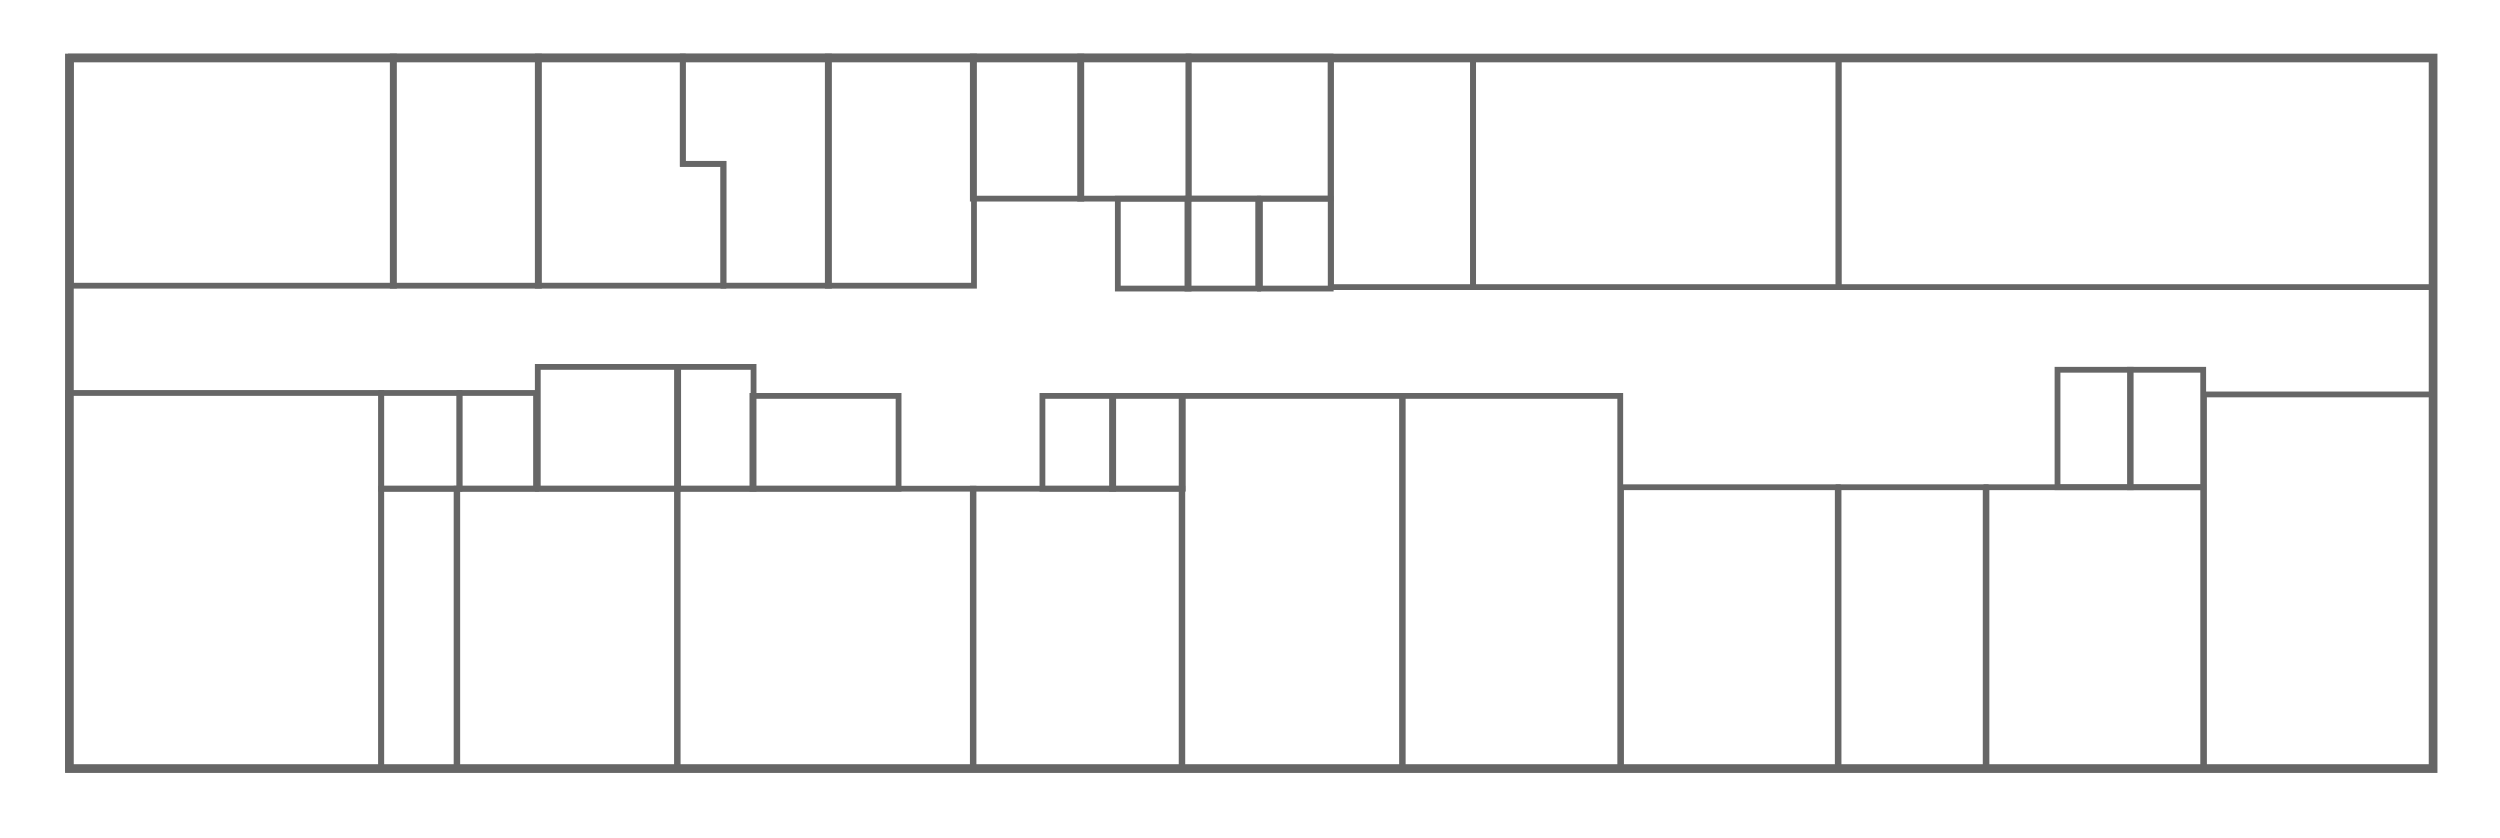 <?xml version="1.0" encoding="utf-8"?>
<!-- Generator: Adobe Illustrator 24.0.1, SVG Export Plug-In . SVG Version: 6.00 Build 0)  -->
<svg version="1.1" xmlns="http://www.w3.org/2000/svg" xmlns:xlink="http://www.w3.org/1999/xlink" x="0px" y="0px"
	 viewBox="0 0 862 289" style="enable-background:new 0 0 862 289;" xml:space="preserve">
<style type="text/css">
	.st0{fill:none;stroke:#666666;stroke-width:3;stroke-miterlimit:10;}
	.st1{fill:none;stroke:#666666;stroke-width:2;stroke-miterlimit:10;}
</style>
<g id="Layer_1">
	
		<rect id="outlin_e" x="23.93" y="20" transform="matrix(-1 -1.224647e-16 1.224647e-16 -1 862.862 285)" class="st0" width="815" height="245"/>
		<rect id="n226" x="759.93" y="136" transform="matrix(-1 -1.224647e-16 1.224647e-16 -1 1598.931 401)" class="st1" width="79.07" height="129"/>
		<rect id="n228" x="633.93" y="20" transform="matrix(-1 -1.224647e-16 1.224647e-16 -1 1472.803 119)" class="st1" width="204.94" height="79"/>
		<rect id="n230" x="507.93" y="20" transform="matrix(-1 -1.224647e-16 1.224647e-16 -1 1141.882 119)" class="st1" width="126.02" height="79"/>
		<rect id="n231" x="458.93" y="20" transform="matrix(-1 -1.224647e-16 1.224647e-16 -1 966.819 119)" class="st1" width="48.96" height="79"/>
		<rect id="n231b" x="409.83" y="19.5" transform="matrix(-1 -1.224647e-16 1.224647e-16 -1 868.611 88)" class="st1" width="48.96" height="49"/>
		<rect id="n234" x="372.43" y="19.5" transform="matrix(-1 -1.224647e-16 1.224647e-16 -1 782.259 88)" class="st1" width="37.4" height="49"/>
		<rect id="n235" x="335.43" y="19.5" transform="matrix(-1 -1.224647e-16 1.224647e-16 -1 708.259 88)" class="st1" width="37.4" height="49"/>
		<rect id="n236" x="285.43" y="19.5" transform="matrix(-1 -1.224647e-16 1.224647e-16 -1 621.259 118)" class="st1" width="50.4" height="79"/>
	<polygon id="n237" class="st1" points="235.43,56.5 235.43,19.5 285.83,19.5 285.83,98.5 249.43,98.5 249.43,56.5 	"/>
	<polygon id="n237a" class="st1" points="249.43,56.5 249.43,98.5 185.43,98.5 185.43,19.5 235.43,19.5 235.43,56.5 	"/>
		<rect id="n238" x="135.43" y="19.5" transform="matrix(-1 -1.224647e-16 1.224647e-16 -1 321.259 118)" class="st1" width="50.4" height="79"/>
		<rect id="n239" x="24.43" y="19.5" transform="matrix(-1 -1.224647e-16 1.224647e-16 -1 160.259 118)" class="st1" width="111.4" height="79"/>
		<rect id="n231c" x="434.43" y="68.5" transform="matrix(-1 -1.224647e-16 1.224647e-16 -1 893.259 168)" class="st1" width="24.4" height="31"/>
		<rect id="n231a" x="409.43" y="68.5" transform="matrix(-1 -1.224647e-16 1.224647e-16 -1 843.259 168)" class="st1" width="24.4" height="31"/>
		<rect id="n232" x="385.43" y="68.5" transform="matrix(-1 -1.224647e-16 1.224647e-16 -1 795.259 168)" class="st1" width="24.4" height="31"/>
		<rect id="n217" x="383.43" y="136.5" transform="matrix(-1 -1.224647e-16 1.224647e-16 -1 791.259 305)" class="st1" width="24.4" height="32"/>
		<rect id="n216" x="359.43" y="136.5" transform="matrix(-1 -1.224647e-16 1.224647e-16 -1 743.259 305)" class="st1" width="24.4" height="32"/>
		<rect id="n212" x="259.43" y="136.5" transform="matrix(-1 -1.224647e-16 1.224647e-16 -1 569.259 305)" class="st1" width="50.4" height="32"/>
		<rect id="_x32_11a" x="233.43" y="126.5" transform="matrix(-1 -1.224647e-16 1.224647e-16 -1 493.259 295)" class="st1" width="26.4" height="42"/>
		<rect id="n211" x="185.43" y="126.5" transform="matrix(-1 -1.224647e-16 1.224647e-16 -1 419.259 295)" class="st1" width="48.4" height="42"/>
		<rect id="n210" x="158.43" y="135.5" transform="matrix(-1 -1.224647e-16 1.224647e-16 -1 343.259 304)" class="st1" width="26.4" height="33"/>
		<rect id="n210b" x="131.43" y="135.5" transform="matrix(-1 -1.224647e-16 1.224647e-16 -1 289.862 304)" class="st1" width="27" height="33"/>
		<rect id="n225" x="684.93" y="168" transform="matrix(-1 -1.224647e-16 1.224647e-16 -1 1444.591 433)" class="st1" width="74.73" height="97"/>
		<rect id="n224a" x="734.43" y="127.5" transform="matrix(-1 -1.224647e-16 1.224647e-16 -1 1494.091 295.5)" class="st1" width="25.23" height="40.5"/>
		<rect id="n224" x="709.43" y="127.5" transform="matrix(-1 -1.224647e-16 1.224647e-16 -1 1444.091 295.5)" class="st1" width="25.23" height="40.5"/>
		<rect id="n223" x="633.93" y="168" transform="matrix(-1 -1.224647e-16 1.224647e-16 -1 1318.591 433)" class="st1" width="50.73" height="97"/>
		<rect id="n221" x="558.93" y="168" transform="matrix(-1 -1.224647e-16 1.224647e-16 -1 1192.591 433)" class="st1" width="74.73" height="97"/>
		<rect id="n219" x="483.43" y="136.5" transform="matrix(-1 -1.224647e-16 1.224647e-16 -1 1042.091 401.5)" class="st1" width="75.23" height="128.5"/>
		<rect id="n218" x="407.43" y="136.5" transform="matrix(-1 -1.224647e-16 1.224647e-16 -1 891.091 401.5)" class="st1" width="76.23" height="128.5"/>
		<rect id="n215" x="335.43" y="168.5" transform="matrix(-1 -1.224647e-16 1.224647e-16 -1 743.091 433.5)" class="st1" width="72.23" height="96.5"/>
		<rect id="n215a" x="233.43" y="168.5" transform="matrix(-1 -1.224647e-16 1.224647e-16 -1 569.091 433.5)" class="st1" width="102.23" height="96.5"/>
		<rect id="n214" x="157.43" y="168.5" transform="matrix(-1 2.385835e-14 -2.385835e-14 -1 391.091 433.5)" class="st1" width="76.23" height="96.5"/>
		<rect id="n214a" x="131.43" y="168.5" transform="matrix(-1 -1.224647e-16 1.224647e-16 -1 289.091 433.5)" class="st1" width="26.23" height="96.5"/>
		<rect id="n209" x="23.43" y="135.5" transform="matrix(-1 -1.224647e-16 1.224647e-16 -1 154.862 400.5)" class="st1" width="108" height="129.5"/>
</g>
<g id="Layer_2">
</g>
</svg>
